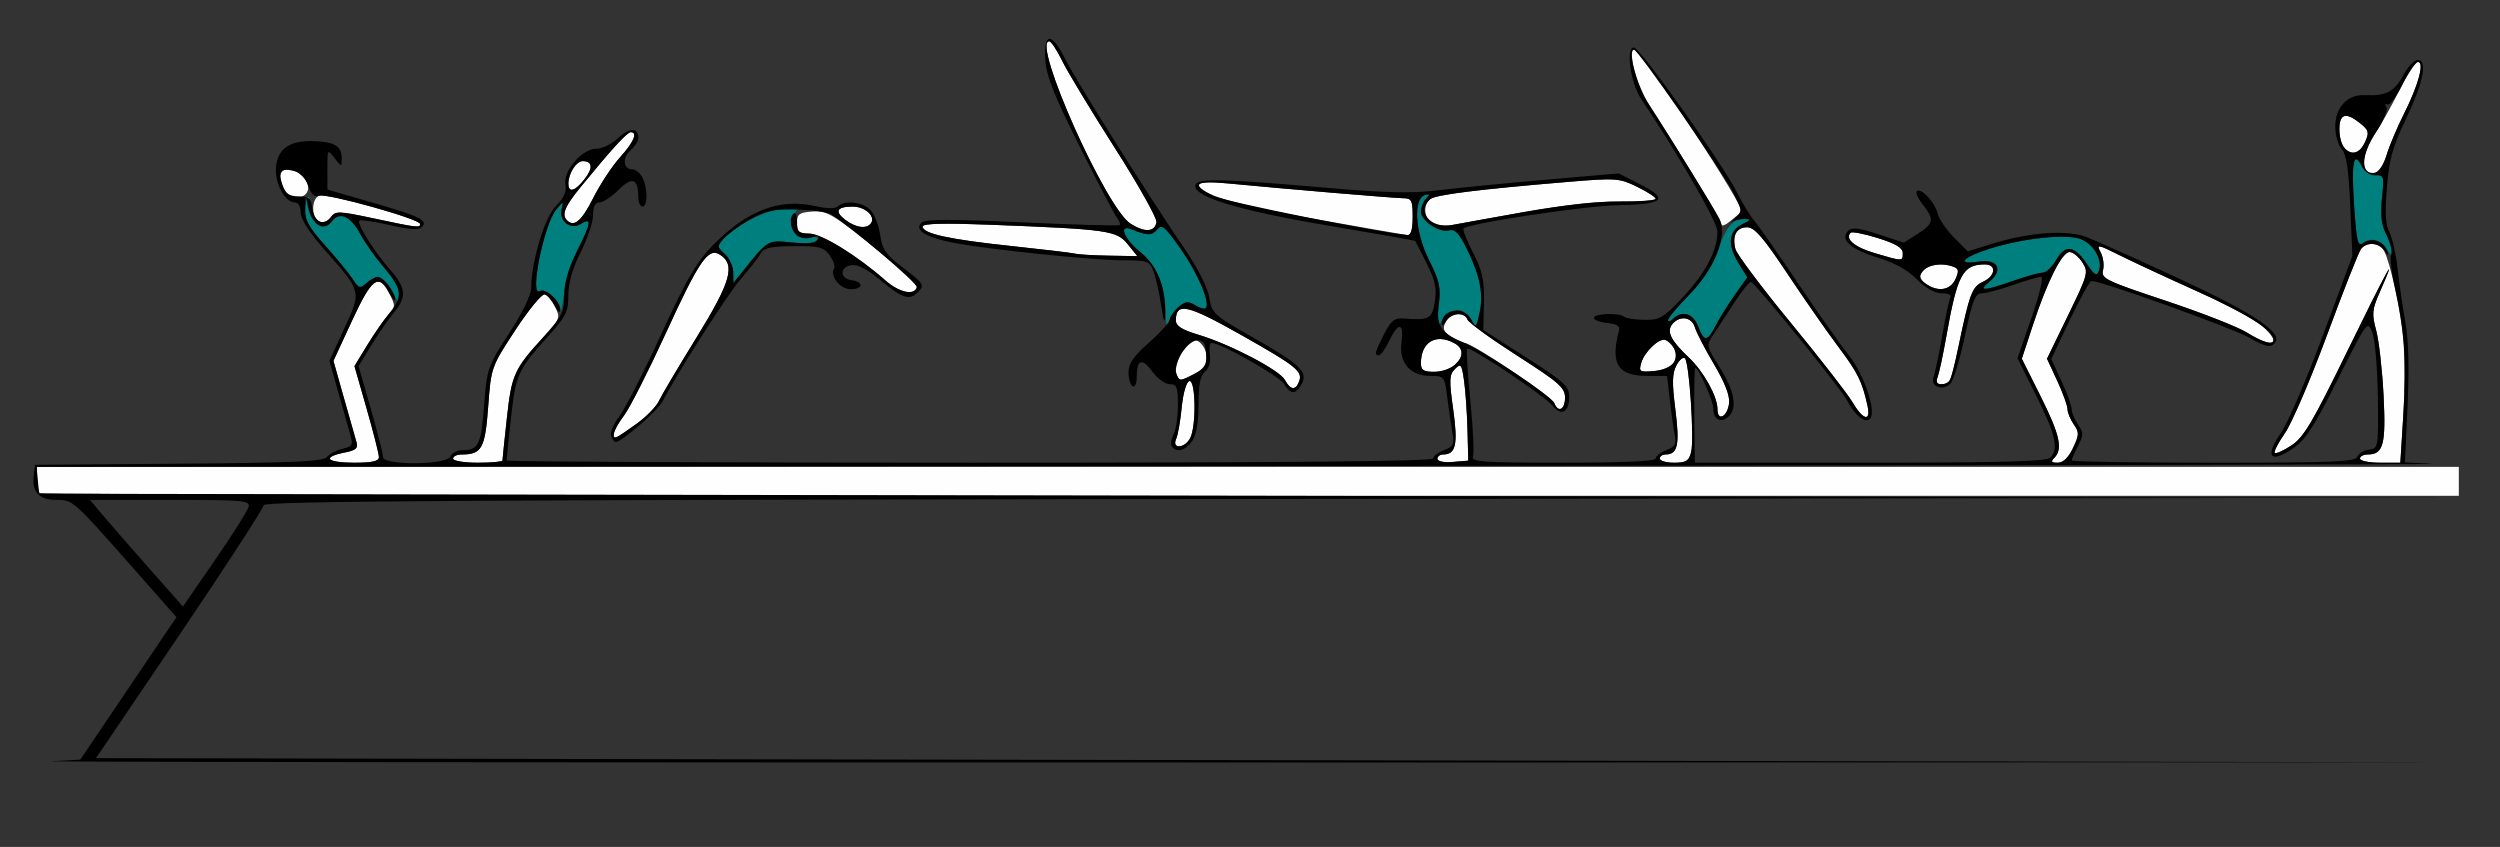 <?xml version="1.0" encoding="UTF-8" standalone="no"?>
<!-- Created with Inkscape (http://www.inkscape.org/) -->

<svg
   xmlns:dc="http://purl.org/dc/elements/1.1/"
   xmlns:cc="http://creativecommons.org/ns#"
   xmlns:rdf="http://www.w3.org/1999/02/22-rdf-syntax-ns#"
   xmlns:svg="http://www.w3.org/2000/svg"
   xmlns="http://www.w3.org/2000/svg"
   xmlns:sodipodi="http://sodipodi.sourceforge.net/DTD/sodipodi-0.dtd"
   xmlns:inkscape="http://www.inkscape.org/namespaces/inkscape"
   id="svg3420"
   version="1.1"
   inkscape:version="0.91 r13725"
   width="567.29"
   height="192.188"
   viewBox="0 0 567.29 192.188"
   sodipodi:docname="bb730801.svg">
  <rect x="0" y="0" width="567.29" height="192.188" fill="#333333" stroke="none"/>
  <defs
     id="defs3424" />
  <sodipodi:namedview
     pagecolor="#ffffff"
     bordercolor="#666666"
     borderopacity="1"
     objecttolerance="10"
     gridtolerance="10"
     guidetolerance="10"
     inkscape:pageopacity="0"
     inkscape:pageshadow="2"
     inkscape:window-width="1410"
     inkscape:window-height="867"
     id="namedview3422"
     showgrid="false"
     inkscape:zoom="2.2034596"
     inkscape:cx="283.64487"
     inkscape:cy="96.09375"
     inkscape:window-x="0"
     inkscape:window-y="0"
     inkscape:window-maximized="0"
     inkscape:current-layer="svg3420" />
  <g
     id="g3430">
    <path
       style="fill:#fefefe"
       d="m 9.034,111.875 c -0.343,-0.344 -0.623,-1.82 -0.623,-3.281 l 0,-2.656 274.766,0 274.766,0 0,3.281 0,3.281 -274.143,0 C 133.022,112.5 9.377,112.219 9.034,111.875 Z m 65.732,-7.708 c 0,-0.458 1.493,-1.114 3.318,-1.458 2.539,-0.478 3.208,-0.998 2.852,-2.214 -0.256,-0.874 -1.548,-5.419 -2.871,-10.1 l -2.405,-8.51 4.195,-9.068 c 4.541,-9.815 6.06,-10.914 8.512,-6.159 1.412,2.738 1.392,3.026 -0.341,4.922 -1.012,1.108 -3.135,4.149 -4.718,6.758 l -2.877,4.745 2.775,9.673 c 1.526,5.32 2.775,10.252 2.775,10.958 0,0.946 -1.481,1.285 -5.607,1.285 -3.084,0 -5.607,-0.375 -5.607,-0.833 z m 28.037,-0.104 c 0,-0.516 0.869,-0.938 1.931,-0.938 4.586,0 5.331,-1.338 6.042,-10.843 0.671,-8.983 0.681,-9.009 6.191,-17.427 3.035,-4.637 6.032,-8.263 6.659,-8.058 0.627,0.205 1.701,1.526 2.386,2.936 1.184,2.437 1.042,2.781 -2.878,6.985 -6.357,6.818 -7.038,8.342 -8.116,18.167 -0.549,5.007 -0.999,9.331 -0.999,9.609 0,0.278 -2.523,0.506 -5.607,0.506 -3.115,0 -5.607,-0.417 -5.607,-0.938 z m 223.364,0.057 c 0,-0.547 0.579,-0.994 1.287,-0.994 2.902,0 3.414,-2.283 2.296,-10.219 -0.947,-6.72 -0.898,-7.877 0.394,-9.173 1.348,-1.352 1.531,-1.121 2.072,2.626 0.327,2.26 0.676,7.273 0.777,11.14 l 0.183,7.031 -3.505,0.291 c -2.029,0.168 -3.505,-0.128 -3.505,-0.703 z m 50.467,-0.057 c 0,-0.516 0.579,-0.938 1.287,-0.938 2.783,0 3.265,-2.171 2.251,-10.143 -0.783,-6.153 -0.733,-8.264 0.24,-10.088 0.677,-1.269 1.547,-1.982 1.933,-1.585 0.992,1.02 2.134,18.34 1.403,21.264 -0.508,2.029 -1.14,2.426 -3.86,2.426 -1.789,0 -3.253,-0.422 -3.253,-0.938 z m 89.533,-0.188 c 1.966,-1.973 1.229,-5.26 -3.134,-13.975 l -4.255,-8.5 2.517,-7.653 c 3.252,-9.891 6.605,-16.56 8.325,-16.56 0.751,0 2.045,1.042 2.877,2.316 1.456,2.229 1.335,2.681 -3.243,12.108 l -4.756,9.792 2.321,5.001 c 1.277,2.751 2.325,5.646 2.33,6.433 0.005,0.788 0.646,2.344 1.423,3.458 1.271,1.82 1.253,2.364 -0.173,5.365 -1.044,2.196 -2.232,3.339 -3.47,3.339 -1.465,0 -1.634,-0.25 -0.761,-1.125 z m 69.346,0.188 c 0,-0.516 0.79,-0.938 1.755,-0.938 3.555,0 4.159,-2.247 3.597,-13.387 -0.292,-5.785 -1.046,-12.427 -1.677,-14.76 -1.026,-3.796 -0.935,-4.719 0.86,-8.791 4.509,-10.226 1.429,-4.609 -7.404,13.501 -7.894,16.185 -9.897,19.562 -12.687,21.395 -1.822,1.197 -3.528,1.961 -3.791,1.698 -0.263,-0.263 0.787,-2.297 2.333,-4.52 1.546,-2.223 5.852,-12.268 9.569,-22.323 3.717,-10.055 7.175,-18.809 7.683,-19.453 1.354,-1.717 4.231,-1.429 5.274,0.527 1.35,2.531 3.676,13.213 4.382,20.132 0.342,3.348 0.317,10.986 -0.056,16.972 L 544.675,105 l -4.581,0 c -2.519,0 -4.581,-0.422 -4.581,-0.938 z M 266.885,99.609 c 0.401,-0.902 0.972,-4.139 1.268,-7.192 0.309,-3.187 1.036,-5.716 1.707,-5.938 1.473,-0.487 1.64,10.26 0.201,12.957 -1.255,2.352 -4.217,2.513 -3.176,0.173 z M 139.252,98.453 c 0,-0.593 1.05,-2.459 2.333,-4.146 1.283,-1.687 5.505,-9.991 9.382,-18.453 7.659,-16.715 9.729,-19.745 12.364,-18.09 3.634,2.283 2.556,6.138 -5.25,18.778 -4.094,6.629 -7.934,13.107 -8.535,14.396 -0.6,1.289 -2.847,3.609 -4.992,5.156 -4.85,3.497 -5.302,3.698 -5.302,2.359 z m 250.467,-5.6 c 0,-2.906 -3.126,-8.529 -6.537,-11.76 -4.088,-3.871 -5.075,-5.891 -3.694,-7.56 1.682,-2.033 4.415,-1.625 5.119,0.763 0.342,1.16 2.293,4.928 4.337,8.373 2.474,4.17 3.615,7.122 3.414,8.834 -0.362,3.082 -2.638,4.247 -2.638,1.35 z m 30.618,-1.616 c -1.116,-1.898 -7.426,-10.01 -14.023,-18.028 -6.597,-8.018 -12.233,-15.535 -12.526,-16.704 -0.772,-3.084 0.238,-4.945 2.678,-4.934 1.674,0.007 3.638,2.274 9.139,10.547 3.854,5.796 9.061,13.27 11.571,16.609 4.407,5.862 5.392,7.861 6.597,13.382 0.806,3.694 -1.022,3.23 -3.435,-0.872 z m -67.644,0.22 C 352.114,89.942 334.013,77.812 332.331,77.812 c -0.591,0 -2.01,-0.658 -3.154,-1.462 -1.679,-1.18 -1.893,-1.812 -1.11,-3.281 1.113,-2.086 4.208,-2.433 4.928,-0.553 0.267,0.697 5.356,4.388 11.31,8.203 9.503,6.089 10.826,7.251 10.83,9.514 0.005,2.725 -1.566,3.512 -2.441,1.223 z m -61.109,-5.214 c -1.193,-2.237 -12.384,-8.097 -19.623,-10.276 -3.798,-1.143 -5.14,-1.996 -5.14,-3.264 0,-4.17 2.593,-3.603 14.644,3.203 12.777,7.216 14.202,8.362 13.31,10.694 -0.786,2.054 -1.976,1.921 -3.191,-0.357 z m 148.096,-0.697 c 0.346,-0.902 1.226,-5.016 1.956,-9.141 C 444.135,62.295 445.361,60 450.406,60 c 2.705,0 2.431,2.624 -0.411,3.923 -2.485,1.136 -3.064,2.661 -5.58,14.697 -1.658,7.934 -1.948,8.568 -3.916,8.568 -0.994,0 -1.25,-0.513 -0.818,-1.641 z M 266.929,84.784 c -0.586,-1.533 1.505,-6.412 3.199,-7.462 1.493,-0.926 3.704,1.38 3.704,3.862 0,1.493 -0.89,2.666 -2.757,3.635 -3.403,1.765 -3.457,1.765 -4.145,-0.035 z m 55.501,-2.346 c 0,-4.801 3.349,-6.842 7.538,-4.593 3.745,2.011 0.579,6.53 -4.574,6.53 -2.372,0 -2.964,-0.387 -2.964,-1.937 z m 49.999,-0.111 c 0.729,-2.507 4.041,-5.664 5.45,-5.193 0.528,0.177 1.408,1.034 1.957,1.906 1.565,2.49 -0.484,4.818 -4.545,5.162 -3.26,0.276 -3.451,0.152 -2.862,-1.875 z m 137.384,-6.888 c -2.056,-1.273 -10.347,-4.515 -18.425,-7.204 -13.66,-4.547 -14.651,-5.032 -14.173,-6.943 0.283,-1.13 0.033,-2.956 -0.555,-4.058 -1.001,-1.877 -0.725,-1.832 4.36,0.707 2.986,1.491 10.896,5.169 17.578,8.173 6.682,3.004 13.306,6.522 14.72,7.818 4.732,4.338 2.569,5.268 -3.505,1.507 z M 200.935,63.653 c -6.478,-5.696 -14.458,-10.61 -17.29,-10.647 -2.358,-0.031 -2.804,-0.409 -2.804,-2.38 0,-2.003 0.476,-2.383 3.271,-2.611 3.625,-0.296 4.747,0.383 16.696,10.111 4.117,3.352 7.374,6.516 7.237,7.031 -0.525,1.982 -3.978,1.251 -7.111,-1.504 z M 436.896,64.32 c -3.433,-2.518 1.765,-5.568 6.43,-3.773 1.146,0.441 1.222,0.988 0.394,2.812 -1.164,2.564 -4.078,2.974 -6.823,0.96 z m -11.513,-6.883 c -4.575,-1.351 -6.811,-3.255 -5.44,-4.63 0.301,-0.302 3.083,0.243 6.182,1.212 4.065,1.271 5.636,2.219 5.642,3.403 0.009,1.922 0.07,1.922 -6.385,0.015 z m -181.458,0.121 c -0.771,-0.192 -7.29,-0.973 -14.486,-1.735 -14.064,-1.489 -20.093,-2.815 -20.093,-4.418 0,-0.702 4.742,-0.823 15.654,-0.398 26.485,1.03 28.401,1.304 30.912,4.421 l 2.174,2.698 -6.38,-0.109 c -3.509,-0.06 -7.01,-0.266 -7.781,-0.458 z m 54.673,-7.831 c -18.362,-3.287 -26.636,-5.725 -26.636,-7.848 0,-0.55 2.627,-0.647 6.776,-0.249 13.418,1.287 37.661,3.331 39.72,3.35 1.866,0.017 2.103,0.494 2.103,4.238 0,2.803 -0.392,4.186 -1.168,4.12 -0.643,-0.054 -10,-1.68 -20.794,-3.612 z m -42.056,1.04 C 251.002,47.304 234.079,9.375 238.074,9.375 c 0.443,0 1.76,1.971 2.927,4.38 1.167,2.409 6.534,11.293 11.927,19.742 5.393,8.449 9.669,16.071 9.503,16.937 -0.43,2.24 -2.637,2.365 -5.888,0.333 z M 84.596,49.519 c -7.817,-1.662 -8.473,-1.678 -9.535,-0.222 -0.637,0.874 -1.778,1.318 -2.586,1.006 -1.86,-0.716 -1.885,-5.193 -0.034,-5.906 1.657,-0.638 22.886,5.313 22.886,6.416 0,0.942 -0.505,0.881 -10.731,-1.294 z m 107.185,0.346 c -2.489,-1.921 -1.874,-2.99 1.719,-2.99 2.748,0 5.159,2.135 4.19,3.709 -0.901,1.462 -3.491,1.147 -5.909,-0.719 z m 133.22,0.723 c -1.908,-1.16 -2.149,-3.994 -0.458,-5.402 1.201,-1 10.865,-2.21 31.276,-3.917 10.897,-0.911 11.622,-0.86 15.654,1.105 2.326,1.133 4.228,2.365 4.228,2.737 0,0.372 -3.68,0.649 -8.178,0.615 -7.155,-0.054 -13.669,0.859 -38.084,5.34 -1.542,0.283 -3.54,0.067 -4.439,-0.48 z m 65.654,0.367 c 0,-0.786 -11.207,-19.27 -17.253,-28.456 -2.128,-3.233 -4.006,-11.28 -2.618,-11.218 1.757,0.078 25.648,36.212 24.375,36.866 -0.164,0.084 -1.245,0.953 -2.402,1.929 -1.157,0.977 -2.103,1.372 -2.103,0.879 z M 128.66,50 c -1.277,-1.281 -0.525,-3.132 3.06,-7.521 C 138.628,34.021 142.298,30 143.112,30 c 1.663,0 0.719,2.222 -2.43,5.718 -1.784,1.981 -4.524,6.145 -6.088,9.254 -2.615,5.197 -4.322,6.644 -5.933,5.028 z M 64.549,43.244 C 63.022,40.381 63.347,38.438 65.354,38.438 c 2.325,0 4.916,2.604 4.543,4.567 -0.435,2.293 -4.163,2.46 -5.348,0.239 z m 64.423,-1.586 c 0,-2.281 1.794,-5.095 3.249,-5.095 2.255,0 2.41,1.557 0.409,4.109 -2.17,2.768 -3.658,3.169 -3.658,0.986 z m 408.132,-2.875 c -1.326,-1.33 -0.593,-4.863 1.717,-8.277 1.305,-1.928 3.833,-6.417 5.619,-9.975 1.786,-3.558 3.696,-6.468 4.244,-6.468 1.514,0 0.091,5.282 -3.157,11.719 -1.561,3.094 -3.342,7.312 -3.958,9.375 -1.054,3.53 -2.992,5.104 -4.466,3.626 z M 531.963,33.562 c -0.617,-0.619 -1.121,-2.517 -1.121,-4.219 0,-3.579 1.488,-3.994 4.769,-1.329 1.918,1.558 2.042,2.053 1.058,4.219 -1.2,2.643 -2.914,3.127 -4.706,1.329 z"
       id="path3438"
       inkscape:connector-curvature="0" />
    <path
       style="fill:#007f7f"
       d="m 385.333,74.062 c -1.115,-2.964 -3.679,-3.722 -5.707,-1.688 -0.617,0.619 -1.121,0.737 -1.121,0.264 0,-0.474 2.101,-2.995 4.669,-5.604 3.02,-3.067 5.266,-6.443 6.359,-9.556 2.076,-5.914 3.562,-7.795 6.142,-7.778 1.848,0.013 1.823,0.097 -0.348,1.195 -3.09,1.562 -3.402,4.629 -0.887,8.711 l 2.05,3.328 -2.789,3.923 c -1.534,2.157 -3.489,5.294 -4.344,6.97 -1.925,3.773 -2.676,3.817 -4.024,0.234 z M 264.545,71.431 c -0.126,-6.591 -1.976,-11.155 -5.756,-14.203 -3.77,-3.039 -5.099,-6.465 -2.013,-5.191 3.545,1.464 4.617,1.473 5.795,0.05 1.073,-1.297 1.734,-0.755 5.338,4.379 3.953,5.631 6.797,12.345 5.696,13.448 -0.289,0.29 -1.374,-0.004 -2.41,-0.653 -2.156,-1.351 -4.451,-0.025 -5.82,3.362 -0.639,1.582 -0.781,1.378 -0.83,-1.193 z m 61.956,-1.914 c 0.463,-4.333 0.152,-5.776 -2.284,-10.616 -3.133,-6.226 -3.575,-13.823 -0.853,-14.648 1.131,-0.343 1.176,-0.185 0.234,0.817 -0.643,0.683 -1.168,1.992 -1.168,2.908 0,2.118 4.133,4.882 6.409,4.285 1.344,-0.352 2.274,0.652 4.142,4.472 2.923,5.978 3.703,10.163 2.707,14.515 -0.732,3.199 -0.78,3.228 -1.897,1.172 -0.63,-1.16 -1.949,-2.109 -2.929,-2.109 -0.981,0 -2.484,0.949 -3.339,2.109 -1.504,2.039 -1.538,1.942 -1.021,-2.905 z m -199.261,0.707 c -0.185,-2.016 -3.513,-4.934 -4.751,-4.166 -2.409,1.493 0.914,-15.077 3.702,-18.464 1.663,-2.02 1.725,-2.029 1.265,-0.184 -0.696,2.79 2.014,4.877 4.395,3.386 2.477,-1.552 2.295,-0.141 -0.737,5.721 -1.392,2.69 -2.802,7.211 -3.134,10.047 -0.332,2.836 -0.665,4.483 -0.741,3.661 z M 88.943,66.067 c -1.416,-3.118 -3.562,-3.849 -5.673,-1.932 -1.603,1.455 -1.804,1.401 -3.291,-0.874 -0.871,-1.333 -3.662,-4.726 -6.202,-7.54 -3.324,-3.682 -4.618,-5.886 -4.618,-7.863 0,-1.511 0.317,-2.944 0.705,-3.184 0.388,-0.24 0.703,0.843 0.701,2.407 -0.005,3.762 2.811,5.714 4.655,3.225 1.8,-2.429 4.356,-1.32 6.574,2.853 1.018,1.915 3.428,5.318 5.356,7.562 1.928,2.244 3.505,4.898 3.505,5.898 0,2.427 -0.42,2.291 -1.711,-0.552 z M 451.454,63.896 c 3.229,-2.623 1.845,-5.236 -2.405,-4.544 -5.344,0.87 -3.689,-1.017 2.602,-2.967 7.73,-2.395 17.268,-3.372 20.557,-2.105 2.902,1.118 4.983,4.791 4.068,7.182 -0.498,1.303 -0.98,1.025 -2.726,-1.574 -2.832,-4.215 -4.931,-4.487 -6.965,-0.901 -0.897,1.582 -2.277,2.879 -3.066,2.882 -0.789,0.003 -3.827,0.85 -6.752,1.881 -6.613,2.332 -8.052,2.371 -5.312,0.146 z M 166.385,61.786 c -0.016,-1.338 -0.874,-3.199 -1.906,-4.137 -1.795,-1.629 -1.805,-1.783 -0.235,-3.524 2.617,-2.901 8.778,-6.078 13.159,-6.786 3.93,-0.635 4.005,-0.6 2.811,1.319 -1.683,2.703 0.04,5.309 3.351,5.067 1.539,-0.112 2.229,0.195 1.843,0.821 -0.383,0.621 -2.551,0.8 -5.721,0.472 -5.504,-0.57 -5.384,-0.64 -11.017,6.386 l -2.255,2.812 -0.029,-2.433 z m 374.927,-5.579 c -1.243,-1.997 -3.914,-2.409 -5.474,-0.845 -0.69,0.692 -1.179,-1.841 -1.633,-8.456 -0.687,-10.003 -0.154,-12.912 1.696,-9.256 0.679,1.342 1.902,2.164 3.154,2.119 1.928,-0.069 2.011,0.214 1.457,4.945 -0.444,3.793 -0.178,5.931 1.092,8.755 1.793,3.99 1.603,5.78 -0.292,2.737 z"
       id="path3434"
       inkscape:connector-curvature="0" />
    <path
       style="fill:#000000"
       d="m 11.682,172.721 6.542,-0.344 10.91,-16.167 10.91,-16.167 -10.293,-11.662 C 16.582,113.459 16.558,113.438 12.77,113.438 c -3.834,0 -5.535,-1.769 -5.128,-5.334 l 0.301,-2.635 32.616,-0.247 c 26.232,-0.198 32.818,-0.498 33.645,-1.528 0.566,-0.705 2.156,-1.544 3.533,-1.864 2.331,-0.542 2.444,-0.794 1.626,-3.628 -0.483,-1.675 -1.719,-6.037 -2.746,-9.694 l -1.867,-6.649 3.367,-7.31 C 82.06,65.991 82.122,66.241 73.7,56.724 70.188,52.754 68.224,49.711 68.224,48.236 c 0,-1.378 -0.54,-2.299 -1.349,-2.299 -2.035,0 -4.259,-3.78 -4.259,-7.24 0,-4.565 2.689,-6.772 8.144,-6.682 5.087,0.084 6.818,1.093 6.788,3.958 -0.021,1.99 -0.025,1.99 -1.643,-0.119 -1.605,-2.091 -1.622,-2.064 -1.615,2.522 l 0.007,4.635 10.28,2.981 c 10.946,3.174 12.651,4.034 11.097,5.593 -0.655,0.657 -2.968,0.495 -7.306,-0.515 -3.491,-0.812 -6.556,-1.267 -6.811,-1.011 -0.659,0.661 3.268,6.962 6.928,11.114 3.678,4.173 3.864,6.206 0.891,9.769 -1.216,1.458 -3.516,4.785 -5.112,7.395 l -2.901,4.745 2.775,9.673 c 1.526,5.32 2.775,10.252 2.775,10.958 0,1.949 14.543,1.834 15.291,-0.121 0.296,-0.773 1.497,-1.413 2.67,-1.421 3.713,-0.025 4.274,-1.167 4.973,-10.13 0.664,-8.519 0.806,-8.928 5.679,-16.406 2.992,-4.592 5.004,-8.723 5.015,-10.296 0.039,-6.055 3.054,-16.032 5.622,-18.608 1.789,-1.795 2.437,-3.247 2.141,-4.801 -0.59,-3.097 3.764,-8.182 7.006,-8.182 1.352,0 3.568,-1.088 4.981,-2.446 2.491,-2.394 4.566,-2.388 4.566,0.012 0,0.663 -0.813,1.943 -1.806,2.845 -1.921,1.744 -1.642,4.276 0.471,4.276 0.698,0 1.704,0.816 2.236,1.813 1.235,2.314 1.256,6.624 0.033,6.624 -0.514,0 -0.941,-0.949 -0.949,-2.109 -0.029,-4.267 -1.38,-4.786 -4.449,-1.707 -1.578,1.583 -3.533,2.879 -4.343,2.879 -1.018,0 -1.474,0.879 -1.474,2.839 0,1.562 -1.262,5.346 -2.804,8.411 -1.882,3.74 -2.804,6.964 -2.804,9.807 0,3.761 -0.518,4.809 -4.618,9.351 -6.842,7.579 -7.313,8.619 -8.401,18.539 -0.549,5.007 -0.999,9.331 -0.999,9.609 0,0.278 47.313,0.506 105.14,0.506 71.163,0 105.14,-0.31 105.14,-0.961 0,-0.528 1.097,-1.379 2.438,-1.89 2.12,-0.809 2.368,-1.325 1.902,-3.961 -0.295,-1.667 -0.815,-5.246 -1.156,-7.953 -0.61,-4.841 -0.672,-4.922 -3.771,-4.922 -4.658,0 -7.24,-2.967 -6.619,-7.609 0.606,-4.529 -0.731,-4.701 -2.795,-0.36 -0.858,1.805 -1.903,3.281 -2.321,3.281 -1.114,0 -0.967,-0.607 1.154,-4.779 1.585,-3.116 2.351,-3.733 4.439,-3.571 5.822,0.45 6.46,0.104 7.089,-3.845 0.476,-2.985 0.093,-4.766 -1.862,-8.672 -1.354,-2.703 -2.525,-4.994 -2.602,-5.091 -0.078,-0.097 -9.174,-1.699 -20.215,-3.561 -20.263,-3.417 -30.519,-6.593 -29.633,-9.178 0.512,-1.495 5.942,-1.379 28.839,0.616 14.224,1.239 20.102,1.384 26.168,0.643 4.303,-0.525 15.294,-1.603 24.424,-2.394 l 16.6,-1.439 4.723,2.401 c 6.801,3.457 5.637,4.619 -4.824,4.814 -7.734,0.144 -33.915,4.092 -35.115,5.296 -0.246,0.247 0.721,2.705 2.148,5.463 2.142,4.139 2.574,6.112 2.475,11.29 l -0.12,6.275 9.738,6.227 c 8.638,5.524 9.738,6.529 9.738,8.904 0,3.528 -1.775,4.516 -3.74,2.081 -1.855,-2.298 -18.762,-13.595 -19.395,-12.96 -0.24,0.241 0.075,5.525 0.701,11.743 0.625,6.218 0.896,11.937 0.6,12.708 -0.467,1.22 2.2,1.403 20.462,1.403 13.714,0 20.999,-0.333 20.999,-0.961 0,-0.528 1.084,-1.374 2.41,-1.88 1.995,-0.761 2.323,-1.362 1.907,-3.492 -0.277,-1.415 -0.779,-4.999 -1.115,-7.964 l -0.613,-5.391 -4.42,0 c -6.798,0 -8.502,-2.711 -6.485,-10.312 0.265,-1.001 -0.503,-1.491 -2.664,-1.7 -1.671,-0.162 -3.037,-0.689 -3.037,-1.172 0,-0.995 5.898,-1.212 6.855,-0.252 0.343,0.344 2.373,0.661 4.511,0.703 3.535,0.07 4.329,-0.389 8.778,-5.079 5.103,-5.379 7.893,-10.656 7.893,-14.929 0,-2.161 -8.544,-17.019 -17.293,-30.071 -2.445,-3.648 -3.592,-11.719 -1.665,-11.719 1.371,0 20.014,26.206 23.343,32.812 1.299,2.578 3.107,5.531 4.017,6.562 0.91,1.031 5.338,7.359 9.838,14.062 4.501,6.703 9.674,14.04 11.497,16.305 3.532,4.388 6.414,12.96 4.877,14.502 -1.133,1.136 -3.439,-0.719 -5.242,-4.217 -1.362,-2.643 -20.624,-26.395 -21.751,-26.823 -0.337,-0.128 -2.049,1.982 -3.805,4.688 -1.756,2.706 -3.92,6.003 -4.809,7.328 -1.58,2.354 -1.545,2.52 1.557,7.457 3.384,5.383 4.026,9.352 1.813,11.195 -1.713,1.426 -3.312,0.493 -3.312,-1.934 0,-1.709 -3.35,-9.282 -4.106,-9.282 -0.181,0 -0.278,4.849 -0.215,10.776 l 0.115,10.776 39.766,0.005 c 29.689,0.004 40.051,-0.28 40.888,-1.12 1.968,-1.974 1.228,-5.262 -3.155,-14.017 l -4.277,-8.543 3.187,-9.251 c 1.908,-5.539 2.767,-9.251 2.142,-9.251 -0.575,0 -3.438,0.844 -6.363,1.875 -2.925,1.031 -6.112,1.875 -7.082,1.875 -1.482,0 -2.09,1.537 -3.801,9.609 -1.12,5.285 -2.617,10.194 -3.327,10.909 -1.751,1.764 -4.628,0.599 -3.807,-1.542 0.344,-0.898 1.242,-5.174 1.994,-9.503 0.753,-4.328 1.591,-8.231 1.863,-8.672 0.272,-0.441 -0.624,-0.802 -1.991,-0.802 -1.583,0 -3.645,-1.164 -5.68,-3.205 -2.113,-2.12 -5.133,-3.787 -8.918,-4.922 -6.076,-1.823 -8.586,-4.109 -6.647,-6.055 0.85,-0.853 2.435,-0.671 6.874,0.789 l 5.769,1.897 3.112,-1.987 c 3.679,-2.348 3.844,-3.245 1.216,-6.597 -1.087,-1.386 -1.72,-2.776 -1.408,-3.089 0.91,-0.913 4.096,2.466 4.735,5.022 0.322,1.287 1.998,3.757 3.724,5.488 l 3.138,3.148 5.472,-1.708 c 8.374,-2.614 16.903,-3.241 21.36,-1.571 2.056,0.77 11.491,4.998 20.967,9.396 17.792,8.257 24.04,12.527 21.726,14.848 -0.934,0.937 -2.109,0.64 -5.869,-1.48 C 506.255,74.319 476.832,63.75 474.59,63.75 c -0.389,0 -2.602,3.986 -4.917,8.859 l -4.21,8.859 2.306,4.97 c 1.268,2.733 2.31,5.614 2.315,6.402 0.005,0.788 0.656,2.359 1.447,3.492 1.295,1.854 1.295,2.338 0,4.85 -0.791,1.534 -1.438,3.022 -1.438,3.305 0,0.283 14.464,0.515 32.143,0.515 26.93,0 32.226,-0.216 32.653,-1.334 0.281,-0.733 1.482,-1.472 2.67,-1.641 2.135,-0.303 2.158,-0.444 2.011,-12.026 -0.082,-6.445 -0.647,-12.984 -1.255,-14.531 -1.099,-2.792 -1.155,-2.717 -7.796,10.536 -5.474,10.924 -7.343,13.794 -10.285,15.799 -5.089,3.469 -6.373,1.781 -2.682,-3.526 1.553,-2.233 5.844,-12.193 9.535,-22.134 l 6.712,-18.075 -0.491,-11.324 c -0.365,-8.401 -0.867,-11.74 -1.947,-12.937 -0.8,-0.887 -1.455,-3.162 -1.455,-5.055 0,-4.465 2.78,-7.38 6.842,-7.173 4.651,0.237 6.607,-0.792 8.602,-4.526 1.017,-1.904 2.48,-3.462 3.25,-3.462 2.325,0 1.283,5.228 -2.682,13.453 -2.967,6.155 -3.752,8.986 -4.291,15.473 -0.48,5.785 -0.333,8.535 0.544,10.132 0.662,1.206 1.505,4.934 1.873,8.286 0.368,3.352 1.165,8.836 1.77,12.188 0.718,3.977 0.893,10.557 0.501,18.941 l -0.599,12.847 6.347,0.329 c 3.491,0.181 -117.429,0.411 -268.712,0.512 l -275.059,0.184 0.293,3.047 0.293,3.047 274.766,0.471 274.766,0.471 -249.299,0.232 c -202.354,0.188 -249.299,0.459 -249.299,1.437 0,0.663 -8.558,13.846 -19.018,29.297 l -19.018,28.092 268.317,0.471 268.317,0.471 -276.636,0.046 C 129.626,173.044 8.084,172.91 11.682,172.721 Z m 44.705,-57.643 c 0.415,-1.522 -0.872,-1.641 -17.758,-1.641 l -18.205,0 2.638,3.154 c 1.451,1.734 6.195,7.18 10.542,12.1 l 7.904,8.947 7.215,-10.46 c 3.968,-5.753 7.417,-11.198 7.663,-12.1 z M 85.981,103.715 c 0,-0.707 -1.249,-5.638 -2.775,-10.958 l -2.775,-9.673 2.901,-4.745 c 1.595,-2.61 3.896,-5.937 5.112,-7.395 3.024,-3.625 2.791,-5.467 -1.294,-10.222 -1.928,-2.244 -4.338,-5.647 -5.356,-7.562 -2.218,-4.173 -4.774,-5.283 -6.574,-2.853 -1.699,2.293 -4.431,0.7 -5.249,-3.062 l -0.59,-2.712 -0.111,3.037 c -0.088,2.406 0.849,4.1 4.508,8.153 2.54,2.814 5.331,6.207 6.202,7.54 1.439,2.203 1.728,2.293 3.165,0.988 0.87,-0.79 2.051,-1.436 2.624,-1.436 1.178,0 3.971,3.662 3.914,5.13 -0.021,0.53 -0.665,-0.197 -1.432,-1.615 -2.367,-4.376 -3.925,-3.171 -8.395,6.49 l -4.195,9.068 2.405,8.51 c 1.323,4.681 2.615,9.226 2.871,10.1 0.357,1.216 -0.313,1.736 -2.852,2.214 -5.201,0.979 -3.889,2.291 2.29,2.291 4.127,0 5.607,-0.339 5.607,-1.285 z m 28.037,0.779 c 0,-0.278 0.449,-4.602 0.999,-9.609 1.088,-9.92 1.56,-10.96 8.401,-18.539 4.101,-4.542 4.618,-5.59 4.618,-9.351 0,-2.843 0.922,-6.067 2.804,-9.807 3.301,-6.56 3.523,-7.967 1.01,-6.392 -2.381,1.492 -5.091,-0.596 -4.395,-3.386 0.46,-1.845 0.397,-1.836 -1.265,0.184 -2.788,3.387 -6.111,19.957 -3.702,18.464 1.284,-0.796 4.618,2.223 4.6,4.166 -0.008,0.962 -0.425,0.686 -1.168,-0.774 -0.635,-1.248 -1.668,-2.439 -2.295,-2.647 -0.627,-0.207 -3.624,3.416 -6.659,8.053 -5.51,8.417 -5.52,8.444 -6.191,17.427 -0.71,9.504 -1.456,10.843 -6.042,10.843 -1.062,0 -1.931,0.422 -1.931,0.938 0,0.521 2.492,0.938 5.607,0.938 3.084,0 5.607,-0.228 5.607,-0.506 z M 332.995,97.5 c -0.101,-3.867 -0.45,-8.88 -0.777,-11.14 -0.542,-3.747 -0.724,-3.978 -2.072,-2.626 -1.292,1.296 -1.342,2.453 -0.394,9.173 1.119,7.936 0.606,10.219 -2.296,10.219 -0.708,0 -1.287,0.447 -1.287,0.994 0,0.575 1.476,0.872 3.505,0.703 l 3.505,-0.291 L 332.995,97.5 Z m 50.754,5.074 c 0.732,-2.924 -0.411,-20.244 -1.403,-21.264 -0.386,-0.397 -1.256,0.316 -1.933,1.585 -0.973,1.824 -1.023,3.935 -0.24,10.088 1.015,7.972 0.533,10.143 -2.251,10.143 -0.708,0 -1.287,0.422 -1.287,0.938 0,0.516 1.464,0.938 3.253,0.938 2.72,0 3.353,-0.398 3.86,-2.426 z m 86.651,-0.913 c 1.427,-3.001 1.444,-3.545 0.173,-5.365 -0.778,-1.114 -1.418,-2.67 -1.423,-3.458 -0.005,-0.788 -1.054,-3.683 -2.33,-6.433 l -2.321,-5.001 4.756,-9.792 c 4.578,-9.427 4.699,-9.879 3.243,-12.108 -0.832,-1.274 -2.127,-2.316 -2.877,-2.316 -1.72,0 -5.073,6.668 -8.325,16.56 l -2.517,7.653 4.255,8.5 c 4.363,8.715 5.1,12.002 3.134,13.975 -0.872,0.875 -0.703,1.125 0.761,1.125 1.238,0 2.427,-1.144 3.47,-3.339 z m 74.953,-7.545 c 0.734,-11.79 0.205,-19.728 -1.933,-28.975 -0.752,-3.253 -1.126,-6.546 -0.831,-7.318 0.295,-0.771 -0.176,-2.786 -1.048,-4.476 -1.191,-2.31 -1.448,-4.385 -1.034,-8.359 0.519,-4.98 0.434,-5.281 -1.474,-5.215 -1.229,0.043 -2.46,-0.79 -3.133,-2.121 -1.844,-3.645 -2.383,-0.756 -1.704,9.133 0.603,8.789 0.739,9.258 2.384,8.228 1.956,-1.226 4.646,-0.075 5.241,2.242 0.199,0.777 -0.091,0.65 -0.692,-0.301 -1.205,-1.91 -4.044,-2.157 -5.376,-0.469 -0.508,0.645 -3.966,9.398 -7.683,19.453 -3.717,10.055 -8.024,20.1 -9.569,22.323 -1.546,2.223 -2.595,4.257 -2.333,4.52 0.263,0.263 1.968,-0.501 3.791,-1.698 2.79,-1.833 4.793,-5.211 12.687,-21.395 8.833,-18.11 11.914,-23.727 7.404,-13.501 -1.796,4.072 -1.886,4.995 -0.86,8.791 0.63,2.333 1.385,8.975 1.677,14.76 0.562,11.14 -0.042,13.387 -3.597,13.387 -0.965,0 -1.755,0.422 -1.755,0.938 0,0.516 2.061,0.938 4.581,0.938 l 4.581,0 0.678,-10.885 z M 392.358,91.504 c 0.201,-1.711 -0.94,-4.664 -3.414,-8.834 -2.044,-3.445 -3.995,-7.213 -4.337,-8.373 -0.703,-2.388 -3.437,-2.796 -5.119,-0.763 -1.381,1.669 -0.394,3.689 3.694,7.56 3.411,3.23 6.537,8.854 6.537,11.76 0,2.897 2.276,1.733 2.638,-1.35 z m 31.414,0.606 c -1.204,-5.521 -2.19,-7.52 -6.597,-13.382 -2.51,-3.339 -7.717,-10.813 -11.571,-16.609 -5.501,-8.273 -7.465,-10.54 -9.139,-10.547 -2.439,-0.01 -3.449,1.85 -2.678,4.934 0.293,1.17 5.929,8.686 12.526,16.704 6.597,8.018 12.907,16.13 14.023,18.028 2.412,4.102 4.24,4.566 3.435,0.872 z m -68.637,-1.875 c -0.005,-2.263 -1.327,-3.425 -10.83,-9.514 -5.954,-3.815 -11.044,-7.506 -11.31,-8.203 -0.69,-1.803 -3.755,-1.569 -4.883,0.374 -0.524,0.902 -0.965,1.198 -0.981,0.656 -0.098,-3.376 4.971,-4.232 6.659,-1.125 1.117,2.056 1.165,2.027 1.897,-1.172 0.996,-4.352 0.216,-8.537 -2.707,-14.515 -1.868,-3.82 -2.798,-4.824 -4.142,-4.472 -2.276,0.597 -6.409,-2.166 -6.409,-4.285 0,-0.916 0.526,-2.225 1.168,-2.908 0.943,-1.002 0.898,-1.16 -0.234,-0.817 -2.732,0.828 -2.279,8.423 0.875,14.691 2.387,4.743 2.748,6.326 2.26,9.9 -0.679,4.969 0.381,6.72 5.277,8.719 4.627,1.889 20.319,12.326 20.928,13.92 0.867,2.268 2.436,1.461 2.431,-1.249 z m 87.324,-3.88 c 0.282,-0.458 1.163,-3.939 1.956,-7.734 2.516,-12.036 3.095,-13.561 5.58,-14.697 C 452.836,62.624 453.111,60 450.406,60 c -5.044,0 -6.271,2.295 -8.769,16.406 -0.73,4.125 -1.61,8.238 -1.956,9.141 -0.432,1.127 -0.176,1.641 0.818,1.641 0.796,0 1.678,-0.375 1.96,-0.833 z M 330.067,82.823 c 2.205,-2.002 2.17,-3.76 -0.099,-4.978 -4.189,-2.249 -7.538,-0.209 -7.538,4.593 0,1.55 0.592,1.937 2.964,1.937 1.63,0 3.733,-0.698 4.673,-1.552 z m 49.741,-0.558 c 1.07,-1.713 0.031,-4.476 -1.929,-5.131 -1.409,-0.471 -4.721,2.685 -5.45,5.193 -0.589,2.027 -0.399,2.151 2.862,1.875 2.063,-0.175 3.912,-0.967 4.517,-1.937 z m 136.081,-5.215 c 0,-2.021 -6.248,-5.973 -17.29,-10.936 -6.682,-3.004 -14.592,-6.682 -17.578,-8.173 -5.085,-2.539 -5.361,-2.584 -4.36,-0.707 0.588,1.102 0.838,2.928 0.555,4.058 -0.478,1.911 0.513,2.397 14.173,6.943 8.078,2.689 16.369,5.93 18.425,7.204 3.826,2.369 6.075,2.966 6.075,1.611 z M 389.357,73.828 c 0.855,-1.676 2.81,-4.812 4.344,-6.97 l 2.789,-3.923 -2.05,-3.328 c -2.515,-4.082 -2.203,-7.149 0.887,-8.711 2.09,-1.057 2.134,-1.183 0.421,-1.195 -1.054,-0.008 -2.324,0.303 -2.824,0.689 -0.499,0.387 -0.143,-0.013 0.791,-0.889 1.64,-1.537 1.628,-1.732 -0.333,-5.625 -2.517,-4.996 -21.622,-32.551 -22.599,-32.595 -1.617,-0.072 0.694,8.268 3.499,12.625 6.159,9.567 14.558,23.169 15.83,25.636 2.018,3.915 -0.957,11.417 -6.938,17.492 -2.568,2.609 -4.669,5.13 -4.669,5.604 0,0.474 0.505,0.355 1.121,-0.264 2.028,-2.034 4.591,-1.276 5.707,1.688 1.348,3.583 2.099,3.539 4.024,-0.234 z M 443.719,63.36 c 0.829,-1.824 0.752,-2.372 -0.394,-2.812 -2.59,-0.997 -5.696,-0.569 -6.961,0.96 -1.06,1.281 -0.98,1.704 0.531,2.812 2.745,2.014 5.659,1.604 6.823,-0.96 z M 456.767,63.75 c 2.925,-1.031 5.964,-1.878 6.752,-1.881 0.789,-0.003 2.169,-1.3 3.066,-2.882 2.035,-3.586 4.133,-3.314 6.965,0.901 1.746,2.599 2.227,2.877 2.726,1.574 0.915,-2.391 -1.166,-6.064 -4.068,-7.182 -3.289,-1.267 -12.826,-0.29 -20.557,2.105 -6.291,1.949 -7.947,3.837 -2.602,2.967 4.251,-0.692 5.634,1.921 2.405,4.544 -2.739,2.225 -1.301,2.186 5.312,-0.146 z m -24.999,-6.328 c -0.006,-1.184 -1.577,-2.131 -5.642,-3.403 -3.099,-0.969 -5.881,-1.515 -6.182,-1.212 -1.371,1.376 0.864,3.279 5.44,4.63 6.455,1.907 6.394,1.907 6.385,-0.015 z M 320.561,49.219 c 0,-3.744 -0.236,-4.221 -2.103,-4.238 -2.059,-0.019 -26.301,-2.064 -39.72,-3.35 -7.62,-0.731 -8.691,0.208 -3.271,2.865 2.68,1.314 37.3,8.284 43.925,8.843 0.776,0.066 1.168,-1.317 1.168,-4.12 z M 95.327,50.813 c 0,-1.124 -21.245,-7.048 -22.938,-6.396 -1.035,0.398 -1.751,-0.261 -2.441,-2.245 -0.611,-1.757 -1.832,-3.024 -3.263,-3.384 -3.008,-0.757 -3.678,0.068 -2.58,3.183 0.704,1.999 1.511,2.566 3.679,2.589 2.332,0.024 2.825,0.446 3.078,2.633 0.362,3.133 2.623,4.266 4.199,2.103 1.061,-1.456 1.718,-1.44 9.535,0.222 10.226,2.175 10.731,2.236 10.731,1.294 z M 345.794,48.11 c 8.264,-1.49 16.742,-2.42 21.729,-2.382 4.498,0.034 8.178,-0.243 8.178,-0.615 0,-0.372 -1.903,-1.604 -4.228,-2.737 -4.032,-1.965 -4.758,-2.016 -15.654,-1.105 -20.411,1.706 -30.075,2.917 -31.276,3.917 -3.285,2.735 0.073,6.767 4.897,5.882 1.542,-0.283 8.902,-1.614 16.355,-2.958 z M 134.593,44.972 c 1.565,-3.109 4.304,-7.273 6.088,-9.254 C 143.831,32.222 144.775,30 143.112,30 c -0.814,0 -4.485,4.021 -11.392,12.479 -3.585,4.389 -4.337,6.24 -3.06,7.521 1.611,1.616 3.318,0.169 5.933,-5.028 z m -1.964,-4.301 c 2.001,-2.552 1.846,-4.109 -0.409,-4.109 -1.454,0 -3.249,2.814 -3.249,5.095 0,2.183 1.488,1.782 3.658,-0.986 z M 541.57,35.156 c 0.616,-2.062 2.397,-6.281 3.958,-9.375 3.272,-6.483 4.672,-11.719 3.135,-11.719 -0.56,0 -2.142,2.298 -3.515,5.106 -1.373,2.808 -2.905,4.853 -3.405,4.543 -0.51,-0.316 -0.609,-0.077 -0.226,0.545 0.381,0.619 -0.587,3.031 -2.192,5.462 -3.738,5.661 -3.842,10.174 -0.218,9.455 0.74,-0.147 1.849,-1.954 2.465,-4.017 z m -4.901,-2.923 c 0.984,-2.166 0.859,-2.661 -1.058,-4.219 -3.281,-2.665 -4.769,-2.251 -4.769,1.329 0,5.355 3.842,7.261 5.828,2.89 z M 265.9,101.269 c -0.311,-0.505 -0.126,-1.743 0.412,-2.751 0.538,-1.008 0.978,-3.97 0.978,-6.582 0,-4.1 -0.252,-4.749 -1.841,-4.749 -1.013,0 -2.762,-1.249 -3.887,-2.776 -2.398,-3.253 -3.618,-2.912 -3.618,1.011 0,1.636 -0.391,2.57 -0.935,2.233 -0.514,-0.319 -0.935,-1.757 -0.935,-3.196 0,-1.965 1.163,-3.643 4.673,-6.74 2.57,-2.268 4.673,-4.586 4.673,-5.151 0,-0.565 0.865,-1.813 1.921,-2.772 1.627,-1.477 2.213,-1.561 3.829,-0.549 1.049,0.657 2.145,0.958 2.434,0.668 1.1,-1.104 -1.743,-7.817 -5.696,-13.448 -3.604,-5.135 -4.265,-5.677 -5.338,-4.379 -1.178,1.423 -2.25,1.414 -5.795,-0.05 -3.086,-1.274 -1.757,2.151 2.013,5.191 3.862,3.113 5.809,8.066 5.583,14.203 -0.081,2.202 -0.334,1.603 -0.873,-2.067 -0.418,-2.842 -1.197,-6.323 -1.732,-7.734 -0.918,-2.422 -1.304,-2.566 -6.837,-2.562 -6.691,0.005 -30.319,-2.418 -38.335,-3.932 -6.4,-1.209 -9.19,-2.897 -7.548,-4.569 0.85,-0.865 6.091,-0.891 22.871,-0.115 11.973,0.554 21.945,0.83 22.161,0.613 0.216,-0.217 -0.044,-0.932 -0.578,-1.589 -0.534,-0.657 -4.353,-7.945 -8.487,-16.195 -5.761,-11.496 -7.585,-16.072 -7.808,-19.589 -0.403,-6.357 1.38,-6.515 4.459,-0.395 2.621,5.21 18.615,30.653 27.181,43.239 2.999,4.407 5.215,8.795 5.572,11.032 0.566,3.553 0.99,3.941 9.702,8.889 10.939,6.213 12.718,7.898 11.249,10.653 -1.321,2.477 -2.516,2.475 -4.006,-0.005 -1.044,-1.739 -14.387,-9.292 -16.414,-9.292 -0.436,0 -0.62,1.184 -0.408,2.631 0.241,1.647 -0.169,3.093 -1.096,3.865 -1.081,0.9 -1.481,2.921 -1.481,7.472 0,4.13 -0.492,6.944 -1.455,8.323 -1.526,2.185 -3.649,2.722 -4.608,1.165 z m 4.161,-1.833 c 1.439,-2.697 1.272,-13.444 -0.201,-12.957 -0.671,0.222 -1.398,2.75 -1.707,5.938 -0.296,3.053 -0.867,6.29 -1.268,7.192 -1.041,2.341 1.921,2.179 3.176,-0.173 z m 24.715,-12.837 c 0.892,-2.333 -0.533,-3.478 -13.31,-10.694 -12.05,-6.806 -14.644,-7.373 -14.644,-3.203 0,1.269 1.342,2.121 5.14,3.264 7.239,2.179 18.429,8.04 19.623,10.276 1.215,2.277 2.405,2.41 3.191,0.357 z m -23.675,-1.794 c 2.329,-1.208 2.75,-1.952 2.575,-4.551 -0.165,-2.45 -0.603,-3.086 -2.078,-3.009 -2.248,0.117 -5.516,5.326 -4.693,7.478 0.714,1.868 0.751,1.868 4.195,0.082 z M 255.912,55.427 C 253.401,52.31 251.485,52.036 225,51.006 214.088,50.582 209.346,50.703 209.346,51.405 c 0,1.603 6.03,2.929 20.093,4.418 7.196,0.762 13.715,1.543 14.486,1.735 0.771,0.192 4.273,0.399 7.781,0.458 l 6.38,0.109 -2.174,-2.698 z m 6.518,-4.993 C 262.597,49.568 258.321,41.947 252.928,33.498 247.535,25.048 242.168,16.164 241.001,13.755 239.835,11.346 238.517,9.375 238.074,9.375 c -3.995,0 12.927,37.929 18.468,41.392 3.252,2.032 5.458,1.908 5.888,-0.333 z m -123.757,48.518 c -0.286,-0.748 0.566,-2.79 1.895,-4.536 1.328,-1.747 5.588,-10.1 9.466,-18.561 5.548,-12.105 7.99,-16.35 11.453,-19.912 7.954,-8.18 15.302,-11.033 23.597,-9.164 2.633,0.593 4.496,0.611 5.057,0.049 1.502,-1.506 5.744,-0.988 7.458,0.912 0.894,0.991 1.855,3.519 2.136,5.618 0.428,3.2 1.244,4.377 5.061,7.297 4.94,3.779 5.1,4.046 3.429,5.721 -1.853,1.859 -3.535,1.313 -8.305,-2.693 -3.015,-2.532 -5.262,-3.716 -6.672,-3.516 -2.748,0.391 -2.765,3.024 -0.023,3.415 2.843,0.405 2.682,2.044 -0.201,2.044 -2.375,0 -4.797,-3.023 -3.764,-4.698 0.308,-0.5 -0.156,-1.863 -1.032,-3.027 -1.399,-1.861 -2.391,-2.11 -8.168,-2.051 -5.392,0.055 -6.755,0.382 -7.57,1.813 -0.547,0.96 -2.499,3.461 -4.338,5.558 -2.951,3.363 -14.291,21.106 -17.799,27.847 -1.118,2.148 -9.309,9.246 -10.67,9.246 -0.269,0 -0.723,-0.612 -1.009,-1.36 z m 5.881,-2.858 c 2.145,-1.547 4.391,-3.867 4.992,-5.156 0.6,-1.289 4.441,-7.767 8.535,-14.396 7.806,-12.64 8.884,-16.495 5.25,-18.778 -2.635,-1.655 -4.706,1.375 -12.364,18.09 -3.877,8.462 -8.099,16.766 -9.382,18.453 -2.234,2.938 -3.108,5.57 -1.632,4.912 0.386,-0.172 2.456,-1.578 4.601,-3.125 z m 63.487,-30.938 c 0.229,-0.877 -15.811,-14.455 -19.563,-16.56 -0.94,-0.527 -4.546,-1.003 -8.014,-1.056 -5.21,-0.081 -7.025,0.325 -10.442,2.334 -2.275,1.337 -4.875,3.251 -5.778,4.252 -1.57,1.741 -1.56,1.894 0.235,3.524 1.032,0.937 1.89,2.798 1.906,4.137 l 0.029,2.433 2.255,-2.812 c 5.633,-7.026 5.513,-6.956 11.017,-6.386 3.532,0.366 5.324,0.172 5.817,-0.627 0.519,-0.842 0.16,-0.98 -1.319,-0.509 -1.159,0.369 -2.613,0.162 -3.388,-0.483 -1.453,-1.209 -1.832,-4.245 -0.625,-4.994 0.403,-0.25 0.718,0.675 0.701,2.054 -0.027,2.161 0.357,2.513 2.772,2.545 2.831,0.037 10.811,4.951 17.29,10.647 3.133,2.754 6.591,3.486 7.107,1.504 z M 197.689,50.584 C 198.659,49.01 196.247,46.875 193.499,46.875 c -3.593,0 -4.208,1.069 -1.719,2.99 2.417,1.866 5.008,2.181 5.909,0.719 z"
       id="path3432"
       inkscape:connector-curvature="0" />
  </g>
</svg>
